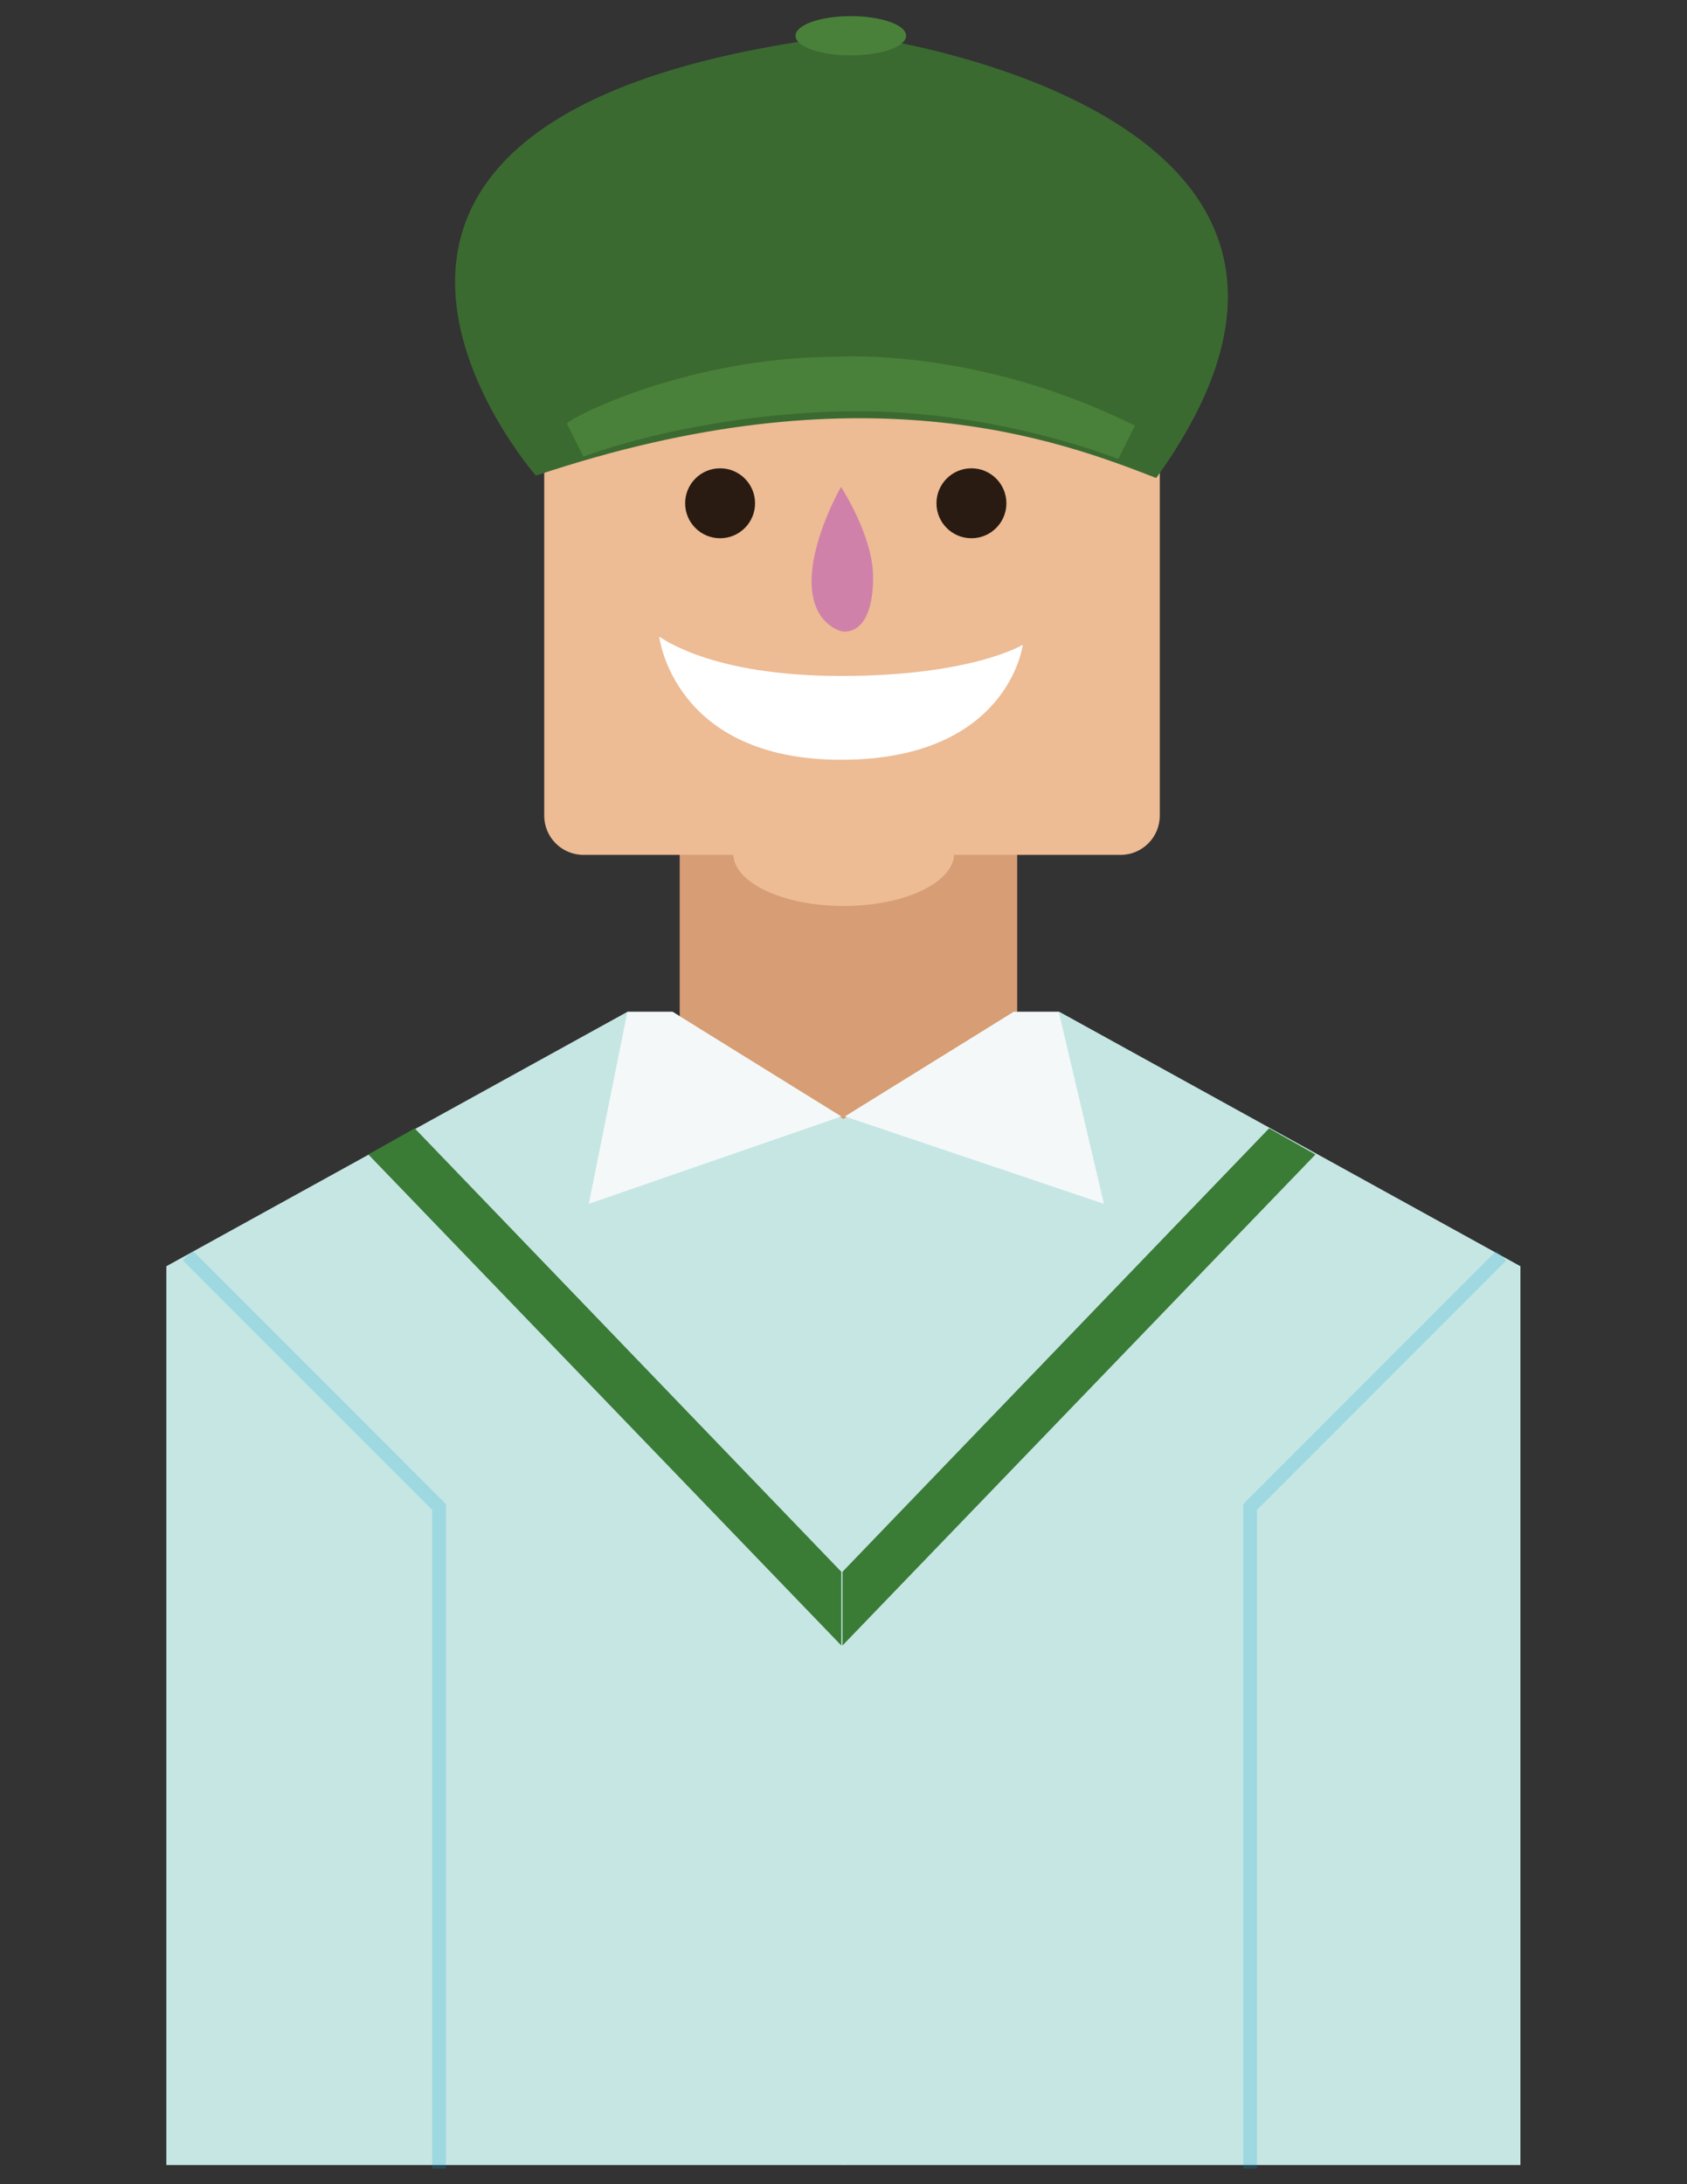 <?xml version="1.0" encoding="utf-8"?>
<!-- Generator: Adobe Illustrator 16.0.4, SVG Export Plug-In . SVG Version: 6.00 Build 0)  -->
<!DOCTYPE svg PUBLIC "-//W3C//DTD SVG 1.1//EN" "http://www.w3.org/Graphics/SVG/1.1/DTD/svg11.dtd">
<svg version="1.1" id="Layer_1" xmlns="http://www.w3.org/2000/svg" xmlns:xlink="http://www.w3.org/1999/xlink" x="0px" y="0px"
	 width="612px" height="792px" viewBox="0 0 612 792" enable-background="new 0 0 612 792" xml:space="preserve">
<rect x="0" y="0" width="612" height="792" fill="#333333" stroke="none"/>
<g>
	<path fill="#D79D74" d="M369.006,435.434c0,7.858-6.369,14.226-14.227,14.226H260.8c-7.856,0-14.225-6.367-14.225-14.226V275.068
		c0-7.857,6.369-14.226,14.225-14.226h93.979c7.857,0,14.227,6.369,14.227,14.226V435.434z"/>
	<g>
		<g>
			<polygon fill="#C6E6E4" points="60.343,785.051 60.343,459.146 227.606,366.891 243.988,366.891 306.496,406.121 
				306.496,785.051 			"/>
			<polygon fill="#C6E6E4" points="551.572,785.051 551.572,459.146 384.308,366.891 367.926,366.891 305.418,406.121 
				305.418,785.051 			"/>
		</g>
		<polyline fill="#3A7B36" points="150.442,409.139 305.204,569.934 305.204,596.663 133.629,418.621 		"/>
		<polyline fill="#3A7B36" points="460.396,409.139 305.636,569.934 305.636,596.663 477.209,418.621 		"/>
		<polygon fill="#F4F8F9" points="305.204,404.827 213.597,436.512 227.606,366.891 243.988,366.891 		"/>
		<polygon fill="#F4F8F9" points="306.497,404.827 400.476,436.512 384.095,366.891 367.713,366.891 		"/>
		<polyline opacity="0.2" fill="none" stroke="#00A3DB" stroke-width="5" stroke-miterlimit="10" points="453.5,786.343 
			453.5,546.44 544.677,455.265 		"/>
		<polyline opacity="0.2" fill="none" stroke="#00A3DB" stroke-width="5" stroke-miterlimit="10" points="159.28,786.343 
			159.28,546.44 68.104,455.265 		"/>
	</g>
	<path fill="#EDBB94" d="M420.737,295.761c0,7.855-6.369,14.226-14.227,14.226H211.657c-7.857,0-14.226-6.371-14.226-14.226V159.536
		c0-7.857,6.369-14.226,14.226-14.226h194.854c7.857,0,14.227,6.369,14.227,14.226V295.761z"/>
	<circle fill="#291B11" cx="261.233" cy="182.491" r="12.682"/>
	<circle fill="#291B11" cx="352.409" cy="182.491" r="12.682"/>
	<path fill="#FFFFFF" d="M239.139,230.881c0.97,0.323,18.429,14.226,65.957,14.226s65.958-11.316,65.958-11.316
		S365.88,275.5,305.096,275.5S239.139,230.881,239.139,230.881z"/>
	<path fill="#D081AA" d="M305.096,176.564c0,0-10.669,18.429-10.669,34.271c0,15.843,10.993,18.106,10.993,18.106
		s11.317,2.586,11.317-19.723C316.736,194.333,305.096,176.564,305.096,176.564z"/>
	<ellipse fill="#EDBB94" cx="306.066" cy="309.448" rx="40.092" ry="19.076"/>
	<path fill="#3B6A31" d="M194.414,172.469c0,0-116.395-132.776,114.67-159.935c0,0,207.787,25.435,110.359,160.797
		C384.094,159.536,312.533,132.808,194.414,172.469z"/>
	<path fill="#4A813A" d="M205.622,153.501c2.586-2.587,44.403-24.141,98.72-24.141c0,0,50.437-3.449,107.341,25.003
		c-6.034,12.071-6.034,12.071-6.034,12.071s-46.56-18.968-101.739-17.244c-55.179,1.725-92.252,16.382-92.252,16.382
		L205.622,153.501z"/>
	<ellipse fill="#4A813A" cx="308.653" cy="12.964" rx="20.046" ry="7.113"/>
</g>
</svg>
